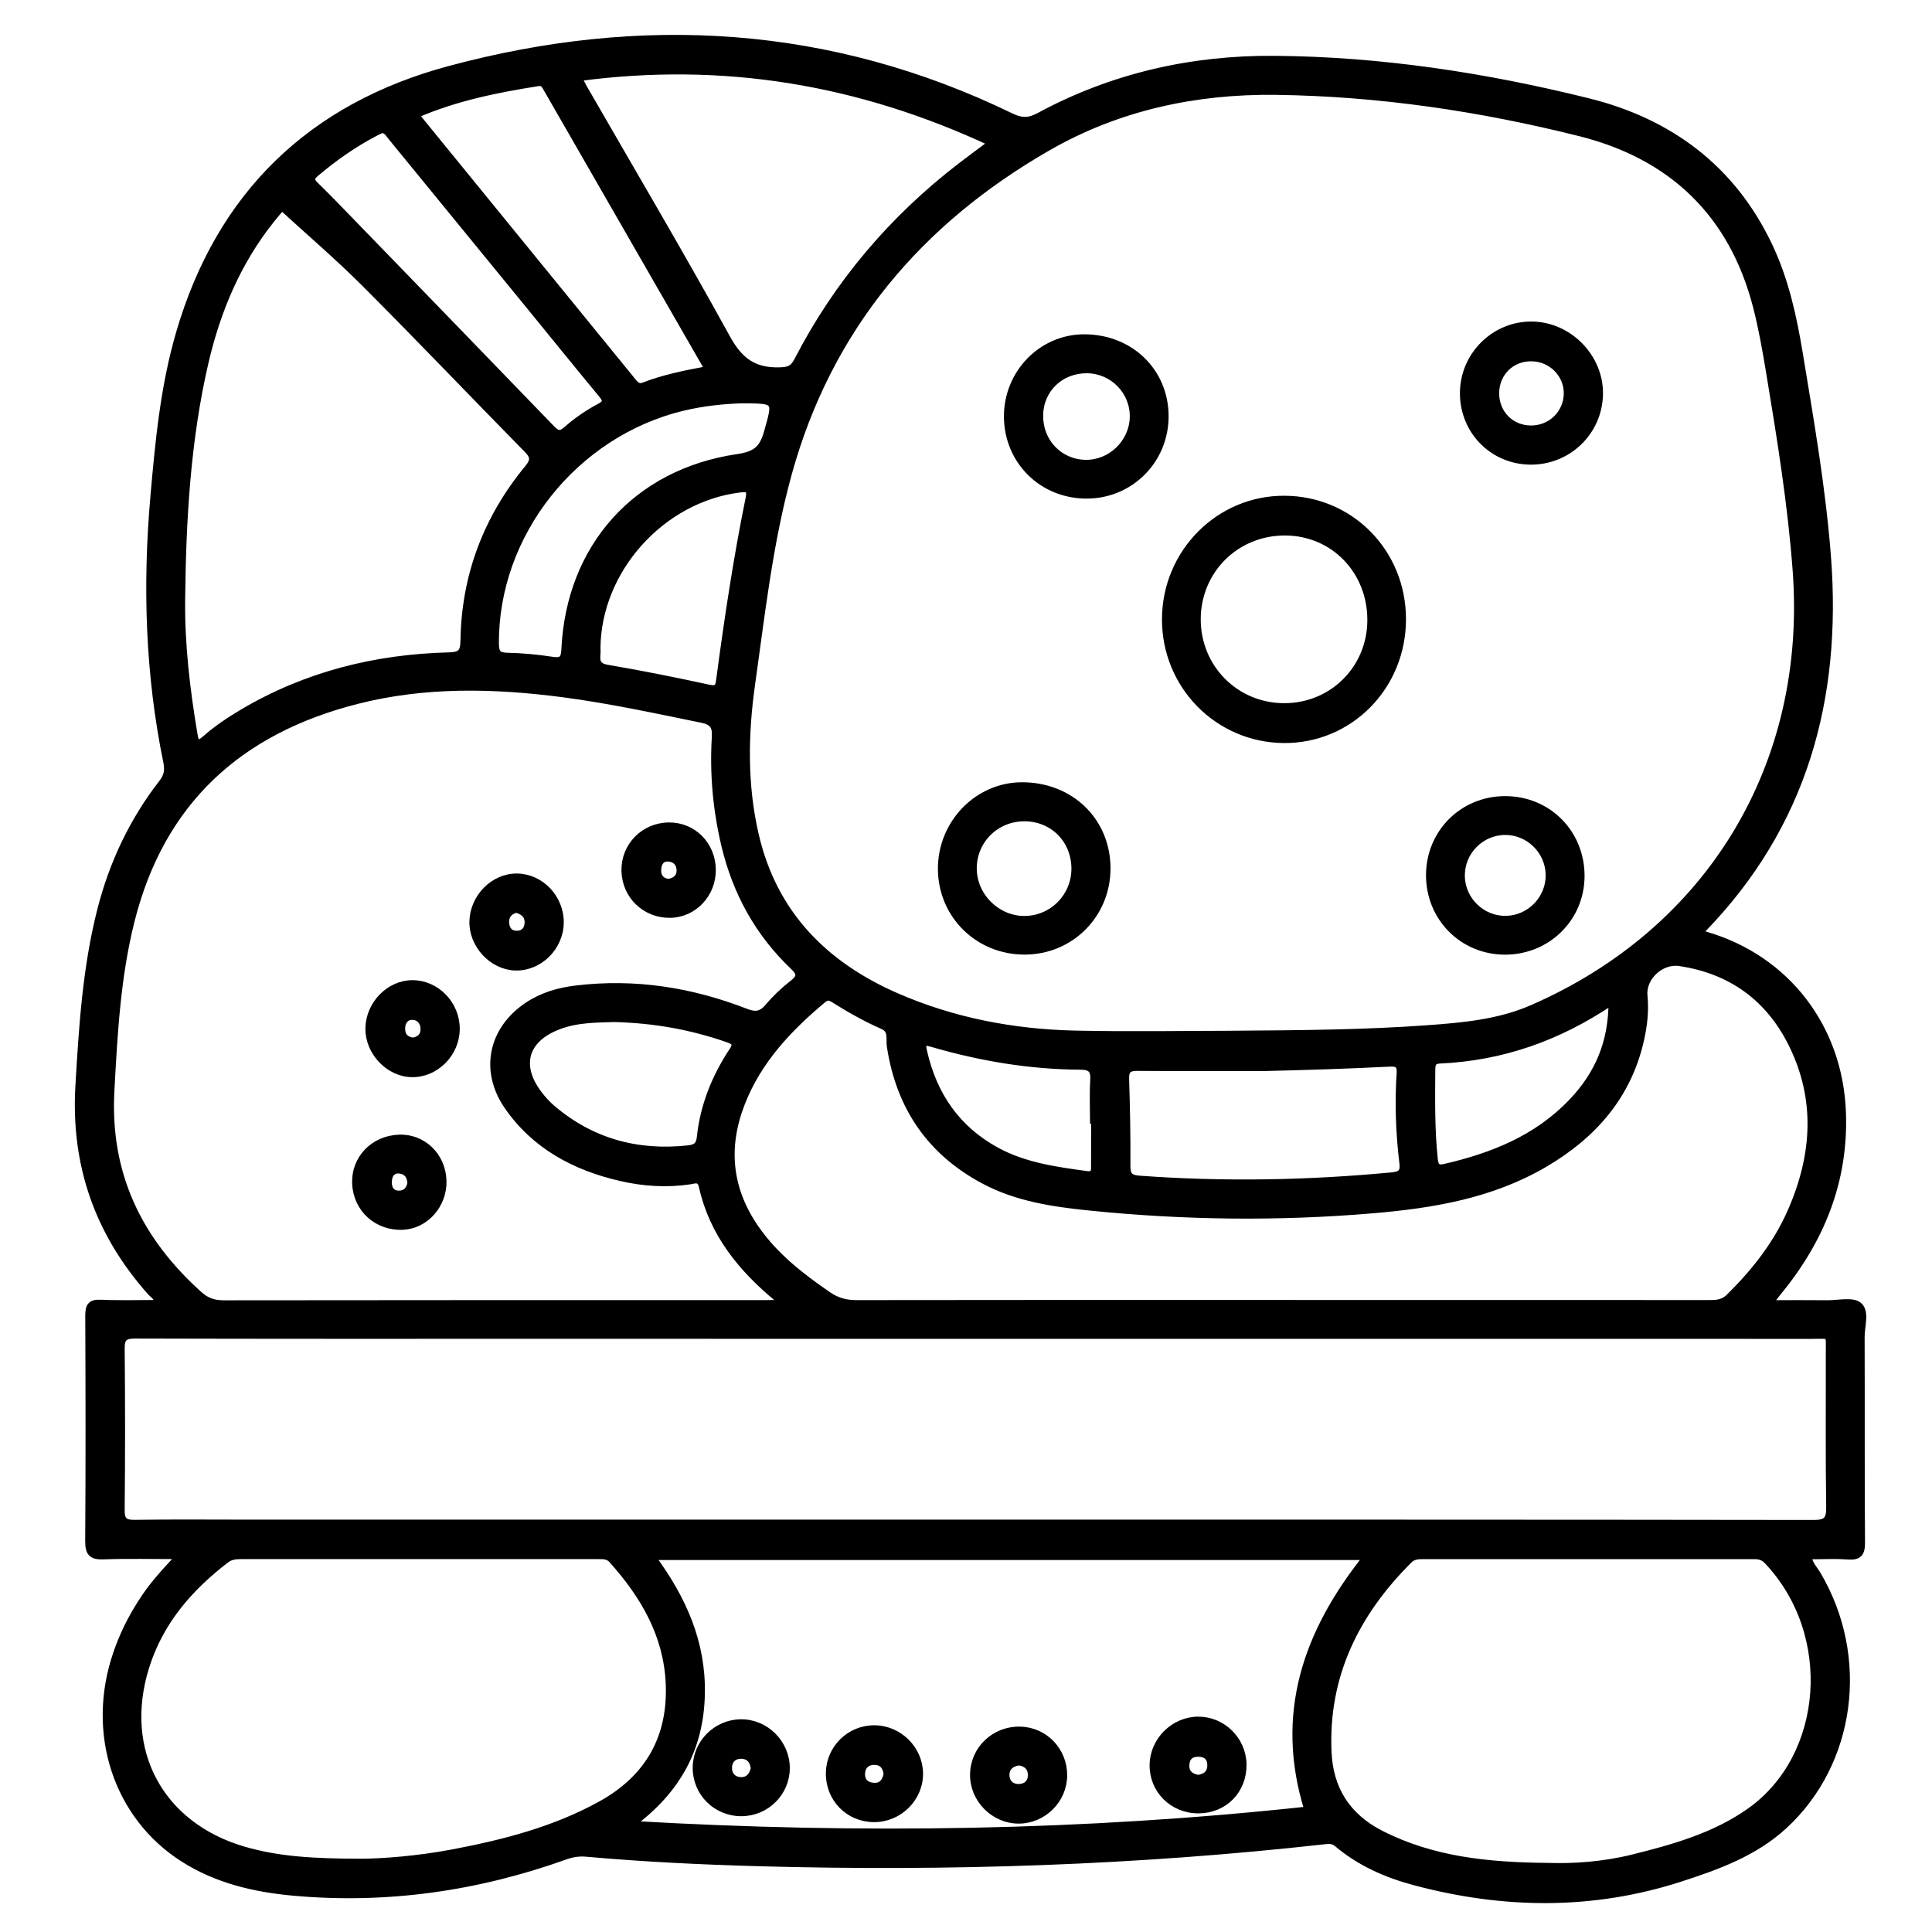 <?xml version="1.0" encoding="utf-8"?>
<!-- Generator: Adobe Illustrator 23.0.0, SVG Export Plug-In . SVG Version: 6.00 Build 0)  -->
<svg version="1.0" xmlns="http://www.w3.org/2000/svg" xmlns:xlink="http://www.w3.org/1999/xlink" x="0px" y="0px"
	 viewBox="0 0 3000 3000" style="enable-background:new 0 0 3000 3000;" xml:space="preserve">
<style type="text/css">
	.st0{stroke:#000000;stroke-width:10;stroke-miterlimit:10;}
</style>
<g id="Layer_1">
</g>
<g id="Layer_2">
	<g>
		<path class="st0" d="M278.6,2416c-42.9,0-80.6-1-118.2,0.4c-18.6,0.7-23.2-5.5-23.1-23.5c0.8-116.6,0.6-233.2,0.1-349.8
			c-0.1-15,3.4-20.7,19.4-19.9c28.9,1.3,57.9,0.4,87,0.4c1.4-9.4-6.1-12.6-10.2-17.2c-81.4-91.6-118.8-197.5-111.5-320.9
			c5.4-91.7,11.1-182.9,33.9-272.4c18.5-72.6,49.8-138.7,95.6-197.7c8.1-10.4,9.6-19.5,7-32.1c-28-136.2-32.2-273.6-20.1-411.8
			c7.5-85.9,15.6-171.7,40-254.9c62.8-215.1,205.2-351.6,419-409.1c298.6-80.4,591.2-63.4,872.5,73.2c15.7,7.6,27.2,8.1,43.3-0.6
			c114.1-61.7,237.4-89.5,366.1-88.4c164.7,1.3,327.1,26.2,486.7,65.8c126.6,31.4,224.2,103.8,281.3,224.4
			c25,52.8,37.4,109.2,46.9,166.5c17.3,105.3,35.8,210.5,43.9,317.1c16.7,219.7-37,415.7-193.6,577.2c-0.9,0.9-1.4,2.3-2,3.5
			c0.5,4.5,4.3,4.8,7.3,5.8c125,36.9,206.9,144.1,211.5,275.9c3.8,106.8-33.9,198.3-100.7,279.4c-3.5,4.2-6.7,8.6-13,16.6
			c32.5,0,61.7-0.2,90.8,0.1c16.4,0.1,38.1-5.3,48,3c11.7,9.9,3.8,32.3,3.9,49.3c0.4,106.3-0.2,212.5,0.6,318.8
			c0.1,17.4-4.8,22.8-22,21.5c-19.8-1.5-39.9-0.3-60.9-0.3c1.2,12.4,9.2,19.7,14.2,28.2c76.2,128.5,54.5,292.9-51.8,390.7
			c-46,42.3-103.3,63-161,81.7c-137.1,44.4-275.6,42.4-413.7,5.4c-43.3-11.6-84.6-29.8-119.5-59.4c-6.1-5.1-12-5-19.1-4.2
			c-291.9,32.7-584.8,42.3-878.2,34.2c-89.6-2.5-179.3-6.8-268.6-14.8c-11.3-1-21.7,0.6-32.3,4.4c-137,49.1-278,69.3-423,56.1
			c-60-5.5-118.4-19.1-170.4-52.2c-103.9-66.1-146.2-195.4-104.1-318.6c9.6-28.2,22.6-54.7,38.8-79.7
			C234.8,2463.3,254.3,2441.9,278.6,2416z M1904.7,1605.6c123.7-0.8,218.3-1.8,312.6-8.7c54.9-4,109.8-8.9,161.4-31.3
			c277.4-120.7,432.5-378.9,409.9-680.3c-7.7-102.6-24.1-204-40.9-305.3c-5.7-34.6-11.8-69.4-20.5-103.4
			c-37.1-144.5-131.1-234.2-273.7-270c-154.7-38.8-312.3-62.2-472.2-64.3c-124.9-1.6-245.2,24.3-353.7,86.6
			c-200.9,115.2-341.1,281.2-403.3,507.4c-29.3,106.6-41.3,216.4-56.7,325.5c-11.1,78.2-12.4,156.9,5.6,234.6
			c28.2,122,106.6,201.4,218.3,250.3c88.2,38.6,181.6,56.4,277.4,58.6C1757.3,1607.2,1845.6,1605.6,1904.7,1605.6z M1515.6,2364.7
			c17.9,0,35.9,0,53.8,0c415.4,0,830.8-0.1,1246.2,0.5c19.8,0,25.4-4.7,25.1-24.9c-1.2-80-0.4-160.1-0.6-240.1
			c-0.1-30.2,3.5-26.2-26.5-26.2c-661.7-0.1-1323.5-0.1-1985.2-0.1c-206.3,0-412.6,0.2-618.9-0.4c-16.1,0-21,4.1-20.9,20.5
			c0.8,83.5,0.8,167,0,250.5c-0.2,16.6,5,20.8,21,20.5c59.3-0.9,118.6-0.3,177.9-0.3C763.5,2364.7,1139.6,2364.7,1515.6,2364.7z
			 M1212.9,2023.6c-3.3-4.5-3.9-5.8-4.9-6.6c-56.6-46.6-101.5-101.3-117.9-174.9c-3-13.5-12-9-19.1-8c-36,5.3-71.7,3-106.9-5.1
			c-71.4-16.4-133.3-49.3-176-110.8c-38.3-55.3-25.1-119.4,30.8-156.9c22.8-15.3,48.5-22.8,75.5-26c91-11,178.8,2.8,263.6,35.8
			c15.6,6.1,24.6,4.3,35.1-8.2c11-13.1,23.8-25.1,37.3-35.7c12.1-9.5,13.2-15.1,1.2-26.5c-54.4-51.7-89.1-115.1-106.5-188
			c-13.2-55.4-18.2-111.6-14.8-168.3c1.1-17.5-4.3-23.7-20.8-27.1c-71.5-14.6-142.9-30.1-215.3-39.6
			c-107.3-14-214.4-16.5-320.5,10.6c-182.5,46.6-303.2,156.3-349.8,341.9c-21.8,86.8-26.5,175.4-31.3,264.3
			c-6.9,129,43.1,231.6,137.3,316c11,9.8,22.4,13.6,37.2,13.6c280.8-0.4,561.5-0.3,842.3-0.3
			C1196.1,2023.6,1202.8,2023.6,1212.9,2023.6z M1990.4,2023.6c221.5,0,443,0,664.5,0.1c11.3,0,21-0.8,30-9.7
			c39.7-39.1,73.7-82.3,96.1-133.5c37.7-86.3,43.8-173.8,0.8-259.9c-35.6-71.3-94.2-113.7-173.8-125.5c-29-4.3-57.7,22.9-54.8,51.1
			c2.3,22.9-0.2,45.5-5.2,67.8c-19.6,87.9-74,149.3-149.8,193.7c-81.8,47.9-172.7,63.3-265.3,71.2c-147.5,12.6-295,10.8-442.3-4.3
			c-55.7-5.7-111.1-14-161.5-40.5c-84.8-44.7-132.8-115.4-147.1-209.9c-1.6-10.7,3.3-24.5-11.1-30.9c-26.6-11.7-51.8-25.9-76.3-41.3
			c-5.9-3.7-10.2-4.9-16.3,0.2c-53.5,44.7-100.7,94.6-126.5,160.8c-27,69.2-20.3,134.7,23.1,196.2c29.6,42,69.1,72.6,110.8,101.3
			c13.6,9.4,27.5,13.4,44.2,13.3C1550.1,2023.4,1770.2,2023.6,1990.4,2023.6z M2121.9,2417.4c-370.7,0-738.3,0-1109.1,0
			c48.2,65.1,78.6,133.7,76.7,213.8c-1.9,82.7-36.6,148.3-108.2,201.3c355.2,20.7,703,15.1,1049-22.3
			C1984.3,2661.8,2027.9,2535,2121.9,2417.4z M562.4,2891.2c31.7-0.2,86.7-4.2,141.1-14.6c79.5-15.1,157.4-35.2,228.9-74.6
			c74.2-40.8,110.2-104.1,106.3-188.6c-3.5-75.4-39.6-136.4-88.6-191.1c-5.9-6.6-13.3-6.3-20.9-6.3c-184.9,0-369.7,0-554.6,0
			c-8.4,0-16.2,0.6-23.4,6.1c-57.1,43.7-102.5,96.2-124.4,166.1c-40.8,130.1,22,246.6,152.4,284.3
			C431.6,2887.6,485,2891.2,562.4,2891.2z M2403.7,2897.7c39.7,1.4,85.9-1.8,130.9-12.9c64.3-15.9,128.6-34,183.2-72.9
			c118.9-84.7,134-274.4,26.2-388.1c-5.9-6.2-12.4-7.8-20.3-7.8c-171.7,0.1-343.5,0.1-515.2,0c-7.8,0-14.7,0.9-20.7,7
			c-82.3,82.1-130.4,179.1-125.2,297.5c2.5,57,28.9,100,81.8,126.9C2224.2,2888,2309.6,2896.9,2403.7,2897.7z M438.2,322.3
			c2.1-2.3,4.2-4.6,6.4-6.8c-2.5,2.3-5.3,4.5-7.5,7c-5.4,6.2-10.7,12.6-15.9,19.1c-52.2,65.4-83.7,140.6-102.5,221.4
			c-28,120.9-34.8,244.1-36.2,367.6c-0.8,70.4,7.5,140.3,19.2,209.8c2.3,13.9,5.1,17.1,16.9,6.8c17.6-15.5,37.1-28.6,57.3-40.6
			c99-58.8,206.9-85.7,321.2-88.6c17.9-0.5,22.6-4.8,22.9-23.1c1.5-100.7,35.4-190.2,99.4-267.8c10.5-12.7,8.9-19-1.7-29.7
			c-83.2-84.6-165-170.5-248.8-254.4C527.1,400.9,481.9,362.3,438.2,322.3z M898.9,120.9c3.3,6.5,5.2,10.8,7.6,14.9
			c74.5,129.5,150.6,258.1,222.6,389c19.3,35.1,41.2,51.5,80.5,50.6c14.3-0.3,21.6-2.1,28.4-15.4c62-120.2,147.6-220.8,254.8-303.1
			c14.6-11.2,29.4-22,46.6-34.9C1334.2,126.3,1123,91,898.9,120.9z M1096.9,573.9c-0.1-2.5,0.3-4.1-0.3-5.2
			C1013.9,424.8,931.1,281,848.4,137.1c-2.8-4.9-5.3-9.5-12.5-8.4c-64.7,10.2-128.6,23.1-189,49.3c0.4,1.7,0.4,2.5,0.8,3
			c111.9,137.3,223.9,274.6,335.8,411.9c4.3,5.3,8.7,8.8,15.8,6C1030.9,586.6,1064,580.1,1096.9,573.9z M1964.3,1658.1
			c-66.2,0-132.4,0.3-198.5-0.2c-13.4-0.1-18,3.9-17.5,17.7c1.4,44.8,2.3,89.6,2,134.4c-0.1,15,3.9,19.5,19.2,20.6
			c131,9.6,261.7,7.2,392.3-5.2c13.4-1.3,17.8-5.5,16.2-19c-5.7-46.6-7.4-93.5-4.3-140.3c0.9-14.6-5.9-15.3-17.1-14.8
			C2092.5,1654.6,2028.4,1656.5,1964.3,1658.1z M593,201.4c-2.6,1.2-5.7,2.6-8.8,4.2c-33.8,17.5-64.8,39.2-93.8,63.8
			c-7.6,6.4-8,10.8-0.7,17.8c17.8,17.3,35,35.2,52.3,53C647,448.6,752.2,557,857,665.6c7.6,7.8,13,9.9,21.9,2
			c16-14.2,33.7-26.3,52.6-36.4c10.2-5.5,10.2-9.6,3-18.3c-39.1-47.2-77.6-94.9-116.4-142.4C748,384.7,677.8,298.8,607.5,213
			C603.7,208.4,600.9,202.2,593,201.4z M1150.9,621.3c-27.7,0.9-59.1,4.1-90.1,11.5c-168.6,40.3-292.2,196.5-291.1,366.8
			c0.1,14.3,3.8,18.7,18.2,19c23.4,0.5,46.8,2.7,69.9,6.3c15.2,2.3,18.2-2.4,18.9-16.8c7.6-158.7,111.1-274.9,268.4-298
			c27.3-4,38.8-12.4,46.1-38.7C1205.3,620.9,1207.3,621.5,1150.9,621.3z M953.2,1582c-25.4,1-56.6,0.3-86.2,11.7
			c-51.7,19.8-63.7,60.4-30.6,104.4c6.2,8.2,13.2,16,21,22.7c61.2,52.1,132.2,71.3,211.5,62.7c11.1-1.2,16.8-5,18.1-17.3
			c5.1-48.9,23-93.4,49.9-134.2c6.7-10.2,5.4-14.1-6.3-18.2C1074.9,1594.4,1017.7,1583.6,953.2,1582z M927.4,1006.9
			c1.6,11.4-6.7,26.6,15.5,30.3c52.9,9,105.6,19.6,158.1,31c13.8,3,14.8-2.9,16.1-12.9c12.6-94.2,26.6-188.1,45.6-281.3
			c2.9-14.1-1-15.9-14.4-14.2C1027.4,774.8,928.1,885.2,927.4,1006.9z M2502.7,1555.5c-83.9,56.7-171.5,86.6-267.2,91
			c-11,0.5-11.7,6.5-11.8,14.9c-0.3,46.2-1,92.4,3.9,138.5c1.1,10.5,4,15.1,15.2,12.5c74.4-17,143.5-44.6,197.5-101.1
			C2480.3,1669.5,2502.8,1620.1,2502.7,1555.5z M1699.3,1739.8c-0.6,0-1.1,0-1.7,0c0-20.7-1-41.4,0.3-62.1
			c1-15.6-3.4-21.7-20.1-21.7c-78.4-0.4-155.1-13.3-230.3-35.2c-12.4-3.6-16.3-2.9-13.1,11.2c15.4,68.3,51.5,121.2,113.7,154.9
			c43.3,23.4,91.2,29.9,139.1,36.5c12.1,1.7,12.1-5,12-13.2C1699.2,1786.7,1699.3,1763.3,1699.3,1739.8z"/>
		<path class="st0" d="M2178.2,961.6c0,104.8-82.4,188.1-185,187.2c-102.2-1-183.9-83.9-183.9-186.9c0-103.8,83.5-188,185.8-187.1
			C2097.6,775.5,2178.3,857.8,2178.2,961.6z M1993.9,1096.9c74.7,0.2,133.9-58.6,134.3-133.4c0.5-77-57.7-136.9-132.9-137
			c-75.8-0.1-135.4,59-135.8,134.6C1859.2,1036.7,1918.6,1096.7,1993.9,1096.9z"/>
		<path class="st0" d="M1719.4,1348.2c0.1,72-56.5,129-128.3,129.1c-72.3,0.1-129.3-56.1-129.7-127.7
			c-0.4-71.1,56.1-129.7,125.3-129.9C1662.4,1219.5,1719.2,1274.5,1719.4,1348.2z M1590.8,1270.3c-44.1-0.1-79.2,34.6-79.1,78.3
			c0.1,42.9,36.7,79.1,79.5,78.7c42.9-0.4,77.2-35,77.5-77.9C1668.9,1304.6,1635.2,1270.4,1590.8,1270.3z"/>
		<path class="st0" d="M1563.9,647.1c-0.3-67.6,53.1-122.7,119.1-123c71.7-0.3,126.3,52.2,126.6,121.8
			c0.3,68.1-53.4,122.8-121.3,123.3C1618.7,769.8,1564.3,716.3,1563.9,647.1z M1614.8,645c-0.5,40.8,30.1,73.1,70.3,74
			c39.4,0.9,73.2-31.4,74.2-71c1-39.8-31.1-72.9-71.1-73.4C1647.1,574.1,1615.3,604.5,1614.8,645z"/>
		<path class="st0" d="M2219.3,1358.9c0.1-65.9,51.9-117.7,117.9-117.7c66.9,0,118.6,52.3,118.3,119.5
			c-0.4,65.5-52.8,116.9-119,116.7C2270.7,1477.1,2219.2,1425,2219.3,1358.9z M2405.1,1358.3c-0.6-36.8-31-66.8-67.7-66.8
			c-37.6,0-68.3,31.2-67.8,68.8c0.5,37.6,32.3,68,69.8,66.8C2376.1,1426,2405.7,1395,2405.1,1358.3z"/>
		<path class="st0" d="M2272,608.1c1.3-57.8,49.3-104.5,106.8-103.8c57.8,0.6,106.5,50.6,105.3,108.1
			c-1.2,58.7-49.4,105-108.5,104.1C2316.4,715.5,2270.7,667.7,2272,608.1z M2376.9,665.7c30.9,0.3,55.7-23.5,56.3-54.1
			c0.6-30.1-23.9-55-54.7-55.6c-31.1-0.6-55.2,22.8-55.6,54C2322.6,641.4,2345.9,665.4,2376.9,665.7z"/>
		<path class="st0" d="M708.9,1598c-0.3,38.3-32.5,70.5-69.9,69.6c-35.9-0.8-67.3-34.4-66.6-71.1c0.7-37.5,32.2-69.6,68.2-69.5
			C678,1527.1,709.2,1559.5,708.9,1598z M641.5,1616.2c10.4-1.8,17-7.8,16.5-19.2c-0.5-11.1-7.7-18.5-18.2-18.4
			c-9.9,0.1-15.6,8.1-15.7,18.2C623.9,1607.9,629.5,1614.8,641.5,1616.2z"/>
		<path class="st0" d="M870.4,1432.8c-0.4,38.3-32.9,70.3-70.3,69.2c-36-1.1-67.2-34.8-66.2-71.5c1-37.6,32.6-69.4,68.6-69.1
			C839.9,1361.7,870.9,1394.3,870.4,1432.8z M801.4,1412.2c-10.2,2.9-16.4,9.4-15.8,20.6c0.5,10,5.9,17.4,16.4,17.5
			c11.3,0.1,17.6-7.1,17.6-18.4C819.5,1420.5,812,1415.1,801.4,1412.2z"/>
		<path class="st0" d="M1038.3,1282.1c37.7-0.5,67.5,29.1,68.2,67.7c0.7,38.3-28.8,69.8-65.8,70.4c-38.9,0.6-69.9-29.3-70.7-68
			C969.2,1313.7,999.5,1282.6,1038.3,1282.1z M1037.8,1369.8c10.3-1.8,17.9-6.9,17.8-18.4c-0.1-11.1-7-17.9-17.7-18.6
			c-11-0.7-15.7,7.4-16.2,17.1C1021.1,1360.4,1025.8,1368.1,1037.8,1369.8z"/>
		<path class="st0" d="M619.2,1766.9c37.5-1.6,67.9,27.7,69.1,66.4c1.1,37.5-27.2,69.7-62.8,71.3c-40.1,1.8-72.1-27.3-73.7-67
			C550.3,1799.3,579.6,1768.6,619.2,1766.9z M637.6,1837.5c-0.4-11.8-6.4-19.1-16.9-20.2c-12.2-1.4-17,7.6-17.3,18
			c-0.2,9.5,3.9,17.9,14.9,18.5C629.3,1854.3,635.6,1847.7,637.6,1837.5z"/>
		<path class="st0" d="M1861,2810.8c-39.9,0.2-71.4-30.9-70.9-70.2c0.4-37.9,32.2-69.6,70.1-70c38.1-0.3,69.8,30.8,70.4,69.1
			C1931.1,2780.2,1901.4,2810.6,1861,2810.8z M1860.1,2761c11.5-1.4,19.3-7,19.6-19.4c0.2-11.3-5.6-18-17.2-18.7
			c-12.3-0.7-19.9,4.8-20.6,17.4C1841,2752.7,1848.4,2758.8,1860.1,2761z"/>
		<path class="st0" d="M1151.6,2815.2c-39.6,0.2-71.1-31-71-70.4c0.2-38.3,31.4-69.7,69.7-70.1c38.8-0.4,71.2,31.9,71.1,71
			C1221.3,2783.8,1190.1,2814.9,1151.6,2815.2z M1170.8,2745.8c-1.4-11.7-7.4-19.5-19.7-19.8c-11.2-0.2-18.7,6.7-19.4,17.5
			c-0.7,11.6,5.9,20.3,18.1,21C1161.8,2765.1,1168.3,2757.3,1170.8,2745.8z"/>
		<path class="st0" d="M1356.9,2824.4c-39.7-0.3-70.2-31.7-69.5-71.7c0.7-38.4,32.3-69.1,70.8-68.7c38.1,0.4,69.8,32,70.1,69.8
			C1428.6,2792.6,1396,2824.7,1356.9,2824.4z M1377.1,2754.8c-1.4-11.4-6.9-19.2-19.5-19.3c-11.4-0.1-18.5,6.7-19.3,17.4
			c-0.9,11.8,5.6,19.5,18.1,20.4C1369.2,2774.2,1374.7,2766.4,1377.1,2754.8z"/>
		<path class="st0" d="M1652.1,2757.2c-0.4,38.2-32.2,69.5-70.4,69.5c-38.8-0.1-71.1-33.1-70.4-71.7c0.7-39.2,33-69.8,72.7-68.9
			C1622.4,2686.9,1652.5,2718.4,1652.1,2757.2z M1582,2736.3c-11.4,1.7-19.6,8-19.5,19.9c0.1,11.9,7.8,19.3,20,19
			c11.1-0.3,18.5-7.4,18.6-18.3C1601.3,2745.3,1594.5,2737.8,1582,2736.3z"/>
	</g>
</g>
</svg>

